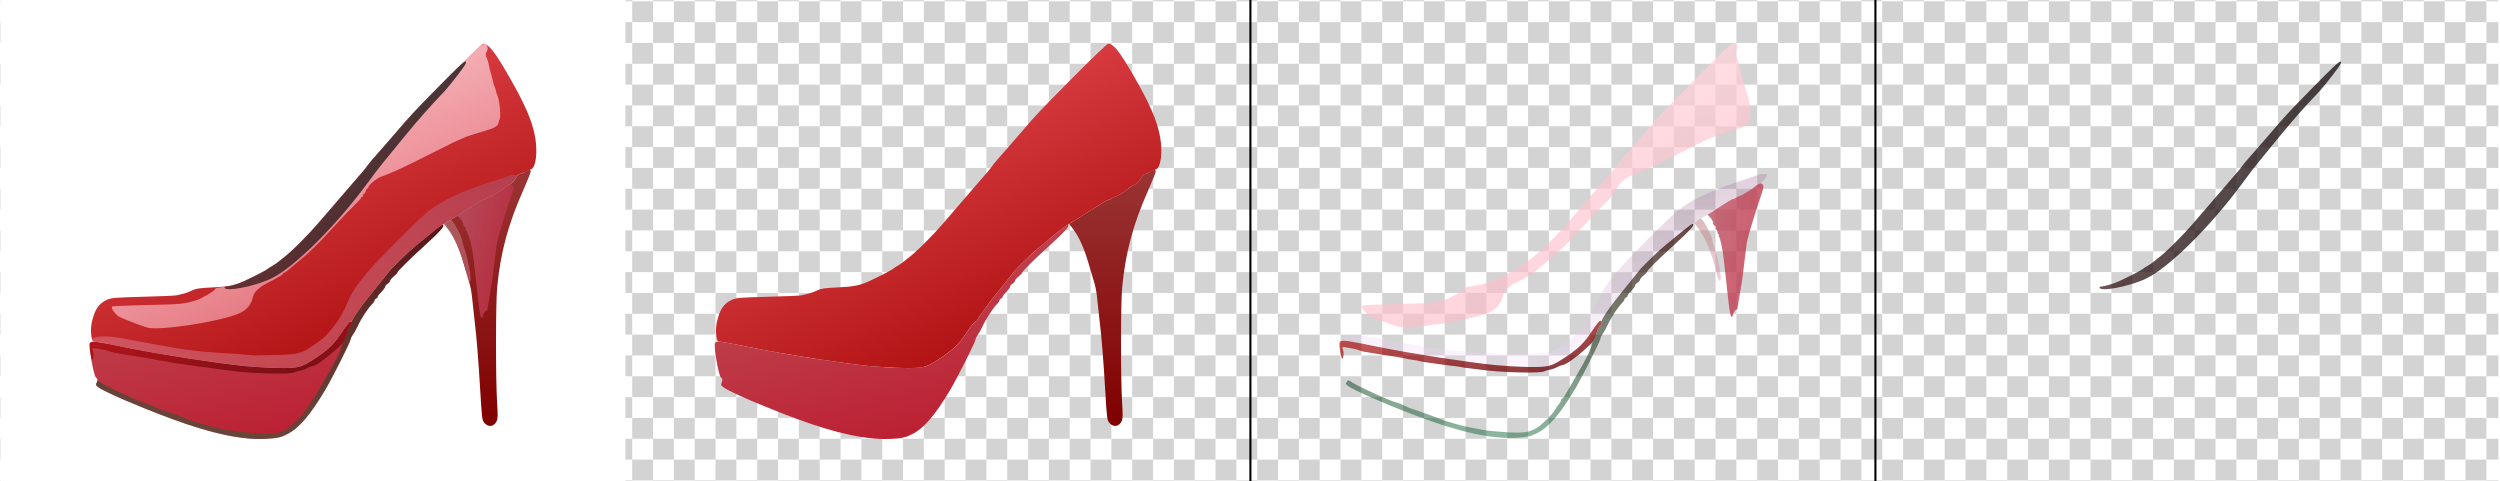 <?xml version="1.0" encoding="utf-8"?>
<!-- Generator: Adobe Illustrator 26.5.0, SVG Export Plug-In . SVG Version: 6.00 Build 0)  -->
<svg version="1.1" id="图层_1" xmlns="http://www.w3.org/2000/svg" xmlns:xlink="http://www.w3.org/1999/xlink" x="0px" y="0px"
	 viewBox="0 0 2400 462.1" style="enable-background:new 0 0 2400 462.1;" xml:space="preserve">
<style type="text/css">
	.st0{fill:none;}
	.st1{fill:#D3D3D3;}
	.st2{clip-path:url(#SVGID_00000065794979987749808400000005879577747246894259_);}
	.st3{fill:url(#SVGID_00000020398748104561784720000006190365404239639994_);}
	.st4{fill:url(#SVGID_00000168077946033127154860000017171968706896886679_);}
	.st5{fill:url(#region-1-1_00000141436332834057169130000000587729329439610510_);}
	.st6{fill:url(#region-1-2_00000088816651022200899880000018187215959487885709_);}
	.st7{fill:url(#region-1-3_00000047754224655863206620000003710073704364466593_);}
	.st8{fill:url(#region-2-1_00000030483635648251914680000012823471483812145051_);}
	.st9{fill:url(#region-2-2_00000055676840999349213500000015147815534853252788_);}
	.st10{fill:url(#region-2-3_00000142878381423961350490000004592865778816201601_);}
	.st11{fill:url(#region-2-4_00000084489330636514278060000005611034456830252439_);}
	.st12{fill:url(#region-2-5_00000101816612662092988010000011504307737896134535_);}
	.st13{fill:url(#region-2-6_00000160189787269589928680000011641894803767171493_);}
	.st14{fill:url(#region-3-1_00000119817202441574970580000004230158462019293364_);}
	.st15{fill:url(#region-1-1-2_00000012430100959051448790000002920794545196302984_);}
	.st16{fill:url(#region-1-2-2_00000106859815770805367530000013312610834327357829_);}
	.st17{fill:url(#region-1-3-2_00000010277348229702809320000011185306367913783945_);}
	.st18{fill:url(#region-2-1-2_00000162325133600751668950000013933108703259158402_);}
	.st19{fill:url(#region-2-2-2_00000134223354672137579840000012023237437271072693_);}
	.st20{fill:url(#region-2-3-2_00000062893614647086602990000005083180489871896459_);}
	.st21{fill:url(#region-2-4-2_00000142858852597626353380000013188469035280660638_);}
	.st22{fill:url(#region-2-5-2_00000135669308888565297660000004128110422656070828_);}
	.st23{fill:url(#region-2-6-2_00000149355799913162572580000017215678971570232493_);}
	.st24{fill:url(#region-3-1-2_00000104677353306195465100000016752615653542143409_);}
	.st25{fill:none;stroke:#000000;stroke-width:2;stroke-miterlimit:10;}
</style>
<pattern  y="462.1" width="40" height="40" patternUnits="userSpaceOnUse" id="SVGID_0000004992215559029419378" viewBox="0 -40 40 40" style="overflow:visible;">
	<g>
		<rect y="-40" class="st0" width="40" height="40"/>
		<g>
			<rect y="-40" class="st0" width="40" height="40"/>
			<g>
				<rect y="-40" class="st0" width="40" height="40"/>
				<g>
					<rect y="-40" class="st0" width="40" height="40"/>
					<g>
						<rect y="-40" class="st0" width="40" height="40"/>
						<g>
							<polygon class="st0" points="0,0 40,0 40,-40 0,-40 							"/>
							<polygon class="st1" points="0,-20 20,-20 20,-40 0,-40 							"/>
							<polygon class="st1" points="20,0 40,0 40,-20 20,-20 							"/>
						</g>
					</g>
				</g>
			</g>
		</g>
	</g>
</pattern>
<g id="_图层_1">
	<g>
		<defs>
			<rect id="SVGID_1_" y="0.1" width="2400" height="462"/>
		</defs>
		<clipPath id="SVGID_00000103247953379135884640000008378960449641676452_">
			<use xlink:href="#SVGID_1_"  style="overflow:visible;"/>
		</clipPath>
		<g style="clip-path:url(#SVGID_00000103247953379135884640000008378960449641676452_);">
			
				<pattern  id="SVGID_00000157300407132053662710000013908688417144128911_" xlink:href="#SVGID_0000004992215559029419378" patternTransform="matrix(1 0 0 1 26.93 1119.11)">
			</pattern>
			<rect y="0.1" style="fill:url(#SVGID_00000157300407132053662710000013908688417144128911_);" width="2398.4" height="461.7"/>
		</g>
	</g>
	
		<linearGradient id="SVGID_00000083068319800536578420000006307326407376299944_" gradientUnits="userSpaceOnUse" x1="690.28" y1="289.794" x2="691.28" y2="289.794" gradientTransform="matrix(600 0 0 -462 -414169.438 134115.984)">
		<stop  offset="0" style="stop-color:#FFFFFF"/>
		<stop  offset="1" style="stop-color:#FFFFFF"/>
	</linearGradient>
	<path style="fill:url(#SVGID_00000083068319800536578420000006307326407376299944_);" d="M0.4,231v231h600V0H0.4V231z"/>
	<g id="layer-1">
		
			<linearGradient id="region-1-1_00000131327059718060349820000014189268760678495408_" gradientUnits="userSpaceOnUse" x1="689.944" y1="290.028" x2="690.705" y2="288.858" gradientTransform="matrix(427.55 0 0 -311.33 -294852.75 90316.484)">
			<stop  offset="0" style="stop-color:#F25960"/>
			<stop  offset="1" style="stop-color:#A00000"/>
		</linearGradient>
		<path id="region-1-1" style="fill:url(#region-1-1_00000131327059718060349820000014189268760678495408_);" d="M429.5,74.9
			c-31.8,32.1-35.4,35.8-50,53.1c-4,4.7-9.1,10.6-11.4,13.1c-9.9,11.2-14.2,16.2-15.6,18.3c-0.8,1.2-2.5,3.3-3.6,4.6
			c-14.8,17.1-36.3,42-41.7,48.4c-11.5,13.5-27.9,29.9-36.2,36c-2.2,1.7-4.2,3.3-4.5,3.6s-2.3,1.7-4.5,3c-2.2,1.3-4.2,2.6-4.5,2.9
			c-1,1.1-12.5,7.1-23.5,12.2c-8.5,3.9-14.6,5.1-29.6,5.8c-12.7,0.6-16.2,1.1-19.5,2.7c-2.1,1.1-5.9,2.6-8.4,3.2s-5.6,1.4-7,1.7
			c-1.4,0.4-16,1-32.5,1.4c-28.2,0.8-30.3,1-34.8,3.1c-6.3,3-10.1,7.7-12.6,15.9c-2.3,7.3-2.8,13.4-1.7,19.8
			c0.6,3.4,1.2,4.3,2.8,4.3c2,0,12.4,1.9,35.4,6.6c30.3,6.1,82.8,14.2,109.4,16.9c8.5,0.8,22.9,1.7,32,1.8c18.8,0.2,21.5-0.4,33-7.9
			c15.2-10,19.7-14.3,28.2-27.2c3.3-5,6.7-9.2,7.4-9.2s2.1-1.4,3-3.1c2.3-4.5,11.2-16.4,22.8-30.7c5.6-6.7,11-13.5,12.1-15
			s5.5-6.1,9.9-10.2c4.3-4.1,8.4-8.1,9.1-8.7c0.7-0.7,4.4-3.8,8.2-6.8c3.7-3.1,9.9-8.2,13.7-11.3c3.9-3.1,8.2-6.4,9.7-7.2
			c4-2.2,13.8-8.3,26.6-16.7c6.1-4,11.8-7.3,12.5-7.3c0.8,0,2.3-0.7,3.4-1.5c1-0.8,2.5-1.5,3.1-1.5c1.5,0,11.9-6.5,14.7-9.2
			c1.1-1,2.9-2.1,4-2.4c2.2-0.7,4.9-3.6,7.1-7.7c0.9-1.5,2.3-2.7,3.1-2.7c0.9,0,3.3-0.9,5.3-1.9c2-1.1,4.4-2.2,5.3-2.5
			c4.6-1.4,6.6-16,4.1-30.6c-2.7-15.7-9.8-32.1-26.3-60.6c-12.8-22.1-18.7-29.5-23.7-29.4C462.8,42.1,447.9,56.3,429.5,74.9
			L429.5,74.9z"/>
		
			<linearGradient id="region-1-2_00000080928718106691736950000002921759274951223196_" gradientUnits="userSpaceOnUse" x1="683.74" y1="289.687" x2="683.74" y2="288.687" gradientTransform="matrix(83.1 0 0 -245.76 -56350.898 71355.922)">
			<stop  offset="0" style="stop-color:#9B3434"/>
			<stop  offset="1" style="stop-color:#800000"/>
		</linearGradient>
		<path id="region-1-2" style="fill:url(#region-1-2_00000080928718106691736950000002921759274951223196_);" d="M504,165.1
			c-1.6,1-3.8,1.9-4.7,1.9c-1,0-2.4,1.2-3.3,2.7c-2.2,4.1-4.9,7-7.1,7.7c-1.1,0.3-2.9,1.4-4,2.4c-2.8,2.7-13.2,9.2-14.7,9.2
			c-0.6,0-2.1,0.7-3.1,1.5c-1.1,0.8-2.6,1.5-3.3,1.5c-0.8,0-6.7,3.4-13.1,7.6c-6.4,4.1-14.5,9.3-18,11.5l-6.3,3.9l4,5.2
			c5.4,7.2,10.4,18.2,14.2,31.3c1.7,6,3.8,13,4.6,15.5c2.7,8.6,3.3,11.6,4.3,21.5c0.5,5.5,1.4,13.8,2,18.5c2,16.2,3.8,38.6,5.5,67.5
			c1.7,28.7,1.8,29,4.3,31.8c3.9,4.1,8.9,3.3,11.5-2.1c1.1-2.2,1.2-5.6,0.4-17.7c-1.4-22.9-1.4-95.6,0.1-111
			c3.3-33.6,10.5-60.3,25.1-93.1c3.9-8.8,7.1-16.8,7.1-17.7C509.5,162.5,507.8,162.6,504,165.1L504,165.1z"/>
		
			<linearGradient id="region-1-3_00000178169236242302772630000016805588699550015415_" gradientUnits="userSpaceOnUse" x1="689.728" y1="289.559" x2="690.268" y2="288.249" gradientTransform="matrix(339.48 0 0 -205.44 -233960.094 59677.145)">
			<stop  offset="0" style="stop-color:#C0535B"/>
			<stop  offset="1" style="stop-color:#BB1328"/>
		</linearGradient>
		<path id="region-1-3" style="fill:url(#region-1-3_00000178169236242302772630000016805588699550015415_);" d="M416.7,221.7
			c-15.8,12.8-21.8,17.8-23.3,19.3c-0.9,0.8-5.2,4.9-9.5,9s-8.8,8.7-9.9,10.2s-6.5,8.3-12.1,15c-11.6,14.3-20.5,26.2-22.8,30.7
			c-0.9,1.7-2.3,3.1-3,3.1s-4.1,4.2-7.4,9.2c-8.5,12.9-13,17.2-28.2,27.2c-11.5,7.5-14.2,8.1-33,7.9c-9.1-0.1-23.5-1-32-1.8
			c-26.6-2.7-79.1-10.8-109.4-16.9c-34.5-7-36.9-7.3-39.5-5.7c-2,1.3,3.1,31.8,5.6,33.6c1.5,1.1,1.6,1.8,0.7,4.4
			c-1.1,2.8-1,3.1,2.5,5.5c6.8,4.6,38.2,18.1,68.6,29.4c39.3,14.6,69.6,21,92.7,19.4c10.2-0.7,12.4-1.2,18.5-4.2
			c11.6-5.6,22.3-18.1,37.1-42.9c6.6-11.1,24.2-46.1,24.2-48.1c0-0.9,0.9-2.9,2-4.3s3.2-5.1,4.6-8.2c3.6-7.8,10.5-18.4,14.7-22.3
			c0.9-0.9,1.7-2.2,1.7-2.8c0-0.7,0.7-1.4,1.5-1.8c0.8-0.3,1.5-1,1.5-1.6c0-0.9,0.8-1.9,5.8-7.3c0.9-1.1,1.6-2.3,1.5-2.8
			c-0.2-0.5,0.8-1.6,2.2-2.5s2.5-2.2,2.5-3c0-0.7,1.6-2.6,3.5-4.1s3.5-3.3,3.5-3.9c0-1,12.2-13.1,24.6-24.3
			c16.5-14.9,21.9-21.1,18.6-21.1C424.2,216,420.6,218.6,416.7,221.7L416.7,221.7z"/>
	</g>
	<g id="layer-2">
		
			<linearGradient id="region-2-1_00000026857454074792027080000005581214119568579213_" gradientUnits="userSpaceOnUse" x1="689.746" y1="289.901" x2="690.486" y2="288.721" gradientTransform="matrix(372.89 0 0 -272.99 -257040.312 79160.68)">
			<stop  offset="0" style="stop-color:#FFEFF2;stop-opacity:0.91"/>
			<stop  offset="1" style="stop-color:#FFA3B3;stop-opacity:0.47"/>
		</linearGradient>
		<path id="region-2-1" style="fill:url(#region-2-1_00000026857454074792027080000005581214119568579213_);" d="M429.5,74.9
			c-31.8,32.1-35.4,35.8-50,53.1c-4,4.7-9.1,10.6-11.4,13.1c-9.9,11.2-14.2,16.2-15.6,18.3c-0.8,1.2-2.5,3.3-3.6,4.6
			c-14.8,17.1-36.3,42-41.7,48.4c-11.5,13.5-27.9,29.9-36.2,36c-2.2,1.7-4.2,3.3-4.5,3.6s-2.3,1.7-4.5,3c-2.2,1.3-4.2,2.6-4.5,2.9
			c-1,1.1-12.5,7.1-23.5,12.2c-5.5,2.5-14.6,5-20.7,5.6c-4.3,0.4-6.8,1-6.8,1.8c0,1.5-12.1,8.7-17.4,10.5
			c-11.8,3.8-15.2,4.2-47.6,4.8c-17.9,0.4-33.1,1.1-33.8,1.5c-1.8,1.2,3.4,8.2,7.5,10.2c5.2,2.5,21.5,8.7,26.4,10
			c11.9,3.2,70.2-5.8,87.9-13.6c7.6-3.4,11.7-8.3,13.4-16.1c1-4.6,6.3-9.5,14.4-13.4c4.2-2.1,7.9-4.1,8.2-4.4s1.7-1.1,3.3-1.9
			c1.5-0.8,2.7-1.8,2.7-2.3c0-0.4,0.4-0.8,0.9-0.8s2-0.9,3.3-2c1.2-1,5.9-4.9,10.3-8.6c12-9.9,18.6-16.4,33.7-32.9
			c7.5-8.3,16.8-17.9,20.5-21.5s6.7-6.8,6.5-7.3c-0.1-0.4,0.2-0.7,0.8-0.7c0.5,0,1-0.7,1-1.5s0.4-1.5,1-1.5c0.5,0,1.2-1.1,1.6-2.5
			c0.3-1.4,1-2.5,1.5-2.5s0.9-0.5,0.9-1c0-2.2,8-8.8,12.6-10.5c2.7-0.9,6.5-2.4,8.4-3.3c1.9-0.8,4.9-2.1,6.5-2.7
			c3.4-1.4,33.6-16.3,47-23.2c5-2.5,9.9-4.9,11-5.3s4-1.7,6.5-2.8c2.5-1.2,10.2-3.7,17-5.7c12.6-3.6,15.7-5.3,16.2-9
			c0.2-1.1,0.6-2.5,1-3c1.3-2.1,0-17.1-2-22.3c-1.1-2.8-1.9-5.2-1.7-5.2s-0.3-1.6-1.1-3.5s-1.4-3.7-1.4-4s0-0.6-0.1-0.8
			c0-0.1-0.2-1-0.5-2c-0.5-2.3-0.9-3.5-2.2-8.2c-0.6-2.2-1.4-5.5-1.7-7.4c-0.3-1.8-1.2-4.5-1.9-6c-1.2-2.2-1.2-3,0.1-5.5
			c1.1-2.2,1.2-3.4,0.4-5.2C465.3,39.2,463.3,40.8,429.5,74.9L429.5,74.9z"/>
		
			<linearGradient id="region-2-2_00000111176124488861916240000008516214738126342587_" gradientUnits="userSpaceOnUse" x1="690.261" y1="289.257" x2="690.261" y2="288.257" gradientTransform="matrix(407.76 0 0 -185.25 -281168.562 53754.867)">
			<stop  offset="0" style="stop-color:#A6759A;stop-opacity:0.34"/>
			<stop  offset="1" style="stop-color:#F7DCFF;stop-opacity:0.26"/>
		</linearGradient>
		<path id="region-2-2" style="fill:url(#region-2-2_00000111176124488861916240000008516214738126342587_);" d="M486,169.5
			c-1.6,0.7-8,2.9-14.2,4.9c-28.4,9.1-48.6,18.6-61.2,28.9c-10.4,8.5-47.7,46-58,58.2c-11.2,13.4-15.3,19.8-19.5,30.2
			c-5.6,13.6-17.5,29.7-26.6,35.9c-1.9,1.3-5.3,3.6-7.5,5.1c-9.1,6.4-13.4,7.5-31.5,8c-8.5,0.2-17.5,0.5-20,0.5
			c-2.5,0.1-7.4-0.2-11-0.6c-3.6-0.5-10.1-1-14.5-1.2c-19.4-0.8-41.1-3-54.5-5.4c-18.4-3.2-36.1-6.5-46.7-8.6
			c-17.6-3.5-32.3-3.1-32.3,0.7c0,1.3,0.7,1.9,2.1,1.9c2.1,0,12.3,1.9,35.5,6.6c30.3,6.1,82.8,14.2,109.4,16.9
			c8.5,0.8,22.9,1.7,32,1.8c18.8,0.2,21.5-0.4,33-7.9c15.2-10,19.7-14.3,28.2-27.2c3.3-5,6.7-9.2,7.4-9.2s2.1-1.4,3-3.1
			c2.3-4.5,11.2-16.4,22.8-30.7c5.6-6.7,11-13.5,12.1-15s5.5-6.1,9.9-10.2c4.3-4.1,8.4-8.1,9.1-8.7c0.7-0.7,4.4-3.8,8.2-6.8
			c3.7-3.1,9.9-8.2,13.7-11.3c3.9-3.1,8.2-6.4,9.7-7.2c4-2.2,13.8-8.3,26.6-16.7c6.1-4,11.8-7.3,12.5-7.3c0.8,0,2.3-0.7,3.4-1.5
			c1-0.8,2.5-1.5,3.1-1.5c1.5,0,11.9-6.5,14.8-9.2c1.1-1,2.9-2.1,4-2.4c2-0.6,6-4.9,7.1-7.8c0.5-1.3-0.1-1.6-3.2-1.5
			C490.7,168.1,487.7,168.7,486,169.5L486,169.5z"/>
		
			<linearGradient id="region-2-3_00000178166831185732334590000008498391250366823840_" gradientUnits="userSpaceOnUse" x1="678.658" y1="288.351" x2="680.478" y2="287.551" gradientTransform="matrix(53.54 0 0 -128.15 -35901.43 37148.258)">
			<stop  offset="0" style="stop-color:#BB5567;stop-opacity:0.82"/>
			<stop  offset="1" style="stop-color:#C5142D;stop-opacity:0.75"/>
		</linearGradient>
		<path id="region-2-3" style="fill:url(#region-2-3_00000178166831185732334590000008498391250366823840_);" d="M486.5,178.7
			c-1.4,0.9-2.7,2-3,2.3c-1,1.3-12.1,8-13.3,8c-0.6,0-2.1,0.7-3.1,1.5c-1.1,0.8-2.6,1.5-3.4,1.5c-0.7,0-6.5,3.4-12.9,7.6l-11.5,7.5
			l2.6,2.8c1.4,1.5,2.6,3.7,2.6,4.9c0,1.3,0.7,2.5,1.6,2.9c0.8,0.3,1.3,1.1,1,1.9c-0.3,0.7,0,1.4,0.5,1.6s1.1,1.3,1.2,2.6
			c0,1.2,0.6,2.2,1.1,2.2s0.6,0.3,0.3,0.7c-0.4,0.3-0.3,1.1,0.2,1.7s1.6,4.5,2.4,8.6c1.5,7.6,2,11.6,5.8,47
			c2.1,20.5,3.5,25.1,5.4,18.3c0.6-2.1,1.7-3.8,2.4-3.8c0.8,0,1.5-0.7,1.6-1.5c0.2-0.8,0.6-3.5,0.9-6c0.4-2.5,0.9-5.7,1.2-7.2
			s0.7-3.9,0.9-5.5c0.2-1.5,0.7-3.9,1-5.3s1.4-10.2,2.5-19.5c1.1-9.4,2.2-18.3,2.5-20c1.2-6.1,7.2-26,13.6-44.8
			c2.3-6.9,2.7-9.2,1.8-10.3C490.9,176.6,489.5,176.6,486.5,178.7L486.5,178.7z"/>
		
			<linearGradient id="region-2-4_00000166672534494003523220000010669256550468394426_" gradientUnits="userSpaceOnUse" x1="665.211" y1="285.565" x2="665.211" y2="284.565" gradientTransform="matrix(25.41 0 0 -59.29 -16463.82 17140.941)">
			<stop  offset="0" style="stop-color:#BA8383;stop-opacity:0.55"/>
			<stop  offset="1" style="stop-color:#DC8AA5;stop-opacity:0.42"/>
		</linearGradient>
		<path id="region-2-4" style="fill:url(#region-2-4_00000166672534494003523220000010669256550468394426_);" d="M429.3,213.1
			l-2.8,2l3.9,5.2c6.9,9.3,13.9,26.4,17.3,42.1c1.4,6.8,2.7,9.3,3.9,7.5c1.4-2.3-2.1-20.9-6.1-32.3c-1.1-3.3-2-6.7-2-7.6
			c0-1.9-6.4-14.6-8.8-17.3C432.8,210.6,432.6,210.6,429.3,213.1L429.3,213.1z"/>
		
			<linearGradient id="region-2-5_00000171682048379337486690000008384138469026121125_" gradientUnits="userSpaceOnUse" x1="689.898" y1="289.431" x2="689.898" y2="288.431" gradientTransform="matrix(333.58 0 0 -205.43 -229877.5 59672.484)">
			<stop  offset="0" style="stop-color:#370000;stop-opacity:0.74"/>
			<stop  offset="1" style="stop-color:#14683C;stop-opacity:0.49"/>
		</linearGradient>
		<path id="region-2-5" style="fill:url(#region-2-5_00000171682048379337486690000008384138469026121125_);" d="M416.7,221.7
			c-15.8,12.8-21.8,17.8-23.3,19.3c-0.9,0.8-5.2,4.9-9.5,9s-8.8,8.7-9.9,10.2s-6.5,8.3-12.1,15c-16.7,20.4-25.5,33.1-24,34.6
			c0.3,0.3-0.5,1.9-1.7,3.6c-1.3,1.7-2.9,5.3-3.7,8.1c-0.7,2.7-2,5.8-2.8,6.7c-0.8,1-1.6,2.9-1.7,4.2c-0.3,2.2-4.6,11.6-8.3,18.1
			c-5,8.8-15.3,26.7-17.2,29.7c-1.2,2.1-2.7,3.8-3.3,3.8s-0.7,0.3-0.4,0.6c0.4,0.4-0.6,2.3-2.2,4.3c-1.5,2-3.4,4.6-4,5.9
			c-1.9,3.6-13.1,14.6-17.3,17c-7.9,4.5-12.3,5.1-29.4,4.1c-8.8-0.6-18.1-1.4-20.9-2c-2.7-0.5-8.7-1.6-13.2-2.4
			c-8-1.5-25.8-6.5-29.8-8.5c-2.4-1.1-27.2-10-28-10c-0.3,0-2.9-1.2-5.8-2.6c-2.8-1.4-6.1-2.7-7.2-2.9c-5-0.8-35.6-14.7-42.9-19.4
			c-3.7-2.5-3.9-2.5-5.2-0.6c-1.3,1.7-1.2,2.2,0.8,3.8c5,4,36.3,17.7,67.1,29.3c41.2,15.6,72.3,22.2,95.9,20.6
			c10.2-0.7,12.4-1.2,18.5-4.2c11.6-5.6,22.3-18.1,37.1-42.9c6.6-11.1,24.2-46.1,24.2-48.1c0-0.9,0.9-2.9,2-4.3s3.2-5.1,4.6-8.2
			c3.6-7.8,10.5-18.4,14.7-22.3c0.9-0.9,1.7-2.2,1.7-2.8c0-0.7,0.7-1.4,1.5-1.8c0.8-0.3,1.5-1,1.5-1.6c0-0.9,0.8-1.9,5.8-7.3
			c0.9-1.1,1.6-2.3,1.5-2.8c-0.2-0.5,0.8-1.6,2.2-2.5s2.5-2.2,2.5-3c0-0.7,1.6-2.6,3.5-4.1s3.5-3.3,3.5-3.9c0-1,12.2-13.1,24.6-24.3
			c16.5-14.9,21.9-21.1,18.6-21.1C424.2,216,420.6,218.6,416.7,221.7L416.7,221.7z"/>
		
			<linearGradient id="region-2-6_00000017510981697820552390000003155813640553219469_" gradientUnits="userSpaceOnUse" x1="688.803" y1="284.58" x2="689.803" y2="283.59" gradientTransform="matrix(251.98 0 0 -49.63 -173459.906 14429.931)">
			<stop  offset="0" style="stop-color:#BF0000;stop-opacity:0.61"/>
			<stop  offset="1" style="stop-color:#5E080D;stop-opacity:0.82"/>
		</linearGradient>
		<path id="region-2-6" style="fill:url(#region-2-6_00000017510981697820552390000003155813640553219469_);" d="M328.7,318.2
			c-8.5,12.9-13,17.2-28.2,27.2c-11.5,7.5-14.2,8.1-33,7.9c-9.1-0.1-23.5-1-32-1.8c-26.6-2.7-79.1-10.8-109.4-16.9
			c-34.4-7-36.9-7.3-39.4-5.7c-1.1,0.7-1.1,2.3-0.2,8.9c0.7,4.5,1.6,8,2,7.7c1.3-0.8,1.8-5.8,0.9-8.3c-0.5-1.4-0.8-2.7-0.5-2.9
			c0.2-0.3,2.9,0,6,0.7c3.1,0.6,5.8,1.1,6.1,1.1c0.2,0,2.3,0.6,4.6,1.4c2.2,0.8,4.3,1.4,4.7,1.3s1.8,0.1,3.2,0.5
			c1.4,0.3,5.7,1,9.5,1.6c3.9,0.6,8.8,1.3,11,1.7c2.2,0.3,4.9,0.7,6,0.9c4.3,0.7,9.1,1.6,10.5,2c0.8,0.2,3.5,0.7,6,1
			s5.2,0.8,6.1,1.1c1,0.2,3,0.7,4.5,0.9c7.3,1.1,10.7,1.5,13.9,2c1.9,0.2,5,0.6,6.7,0.9c1.8,0.3,5.6,0.8,8.3,1
			c2.8,0.3,5.7,0.7,6.5,1s4,0.7,7,1s8.4,1,12,1.5c18,2.7,57.6,3.7,61.1,1.6c0.5-0.4,1.9-0.8,3.1-1.1c3.8-0.9,5.3-1.2,5.6-1.4
			c0.1-0.2,0.5-0.3,1-0.4c0.4-0.1,1.8-0.8,3.2-1.5c1.4-0.8,3.5-1.5,4.7-1.7c2.9-0.3,12.4-6.9,20.8-14.5c8.9-8,9.9-9.3,11.5-15.4
			c0.7-2.8,2.4-6.4,3.7-8.1c2.2-3,2.2-4.4-0.2-4.4C335.3,309,332,313.2,328.7,318.2L328.7,318.2z"/>
	</g>
	<g id="layer-3">
		
			<linearGradient id="region-3-1_00000115485429609609682630000014673837649382759326_" gradientUnits="userSpaceOnUse" x1="688.418" y1="289.395" x2="689.638" y2="288.635" gradientTransform="matrix(231.92 0 0 -218.61 -159459.094 63354.711)">
			<stop  offset="0" style="stop-color:#4E0000;stop-opacity:0.56"/>
			<stop  offset="1" style="stop-color:#002C2D"/>
		</linearGradient>
		<path id="region-3-1" style="fill:url(#region-3-1_00000115485429609609682630000014673837649382759326_);" d="M421.4,82.9
			C397,107.7,393.1,112,379.5,128c-4,4.7-9.1,10.6-11.4,13.1c-9.9,11.2-14.2,16.2-15.6,18.3c-0.8,1.2-2.5,3.3-3.6,4.6
			c-14.8,17.1-36.3,42-41.7,48.4c-11.5,13.5-27.9,29.9-36.2,36c-2.2,1.7-4.2,3.3-4.5,3.6s-2.3,1.7-4.5,3c-2.2,1.3-4.2,2.6-4.5,2.9
			c-1,1.1-12.5,7.1-23.5,12.2c-4.3,2-13.9,4.9-16.2,4.9c-1.2,0-2.3,0.4-2.3,0.9c0,4.6,28-0.6,44.4-8.3c21.7-10.1,62.1-50,93.1-92.1
			c4.8-6.6,10.1-13.6,11.7-15.5s3.2-4,3.6-4.5c0.4-0.6,9.1-11.1,19.2-23.5c16.3-19.7,22.1-26.3,39.3-44.5c2.1-2.2,7.8-9.2,12.7-15.6
			c7.1-9.3,8.7-11.9,7.6-12.8C446.1,58.3,440.4,63.6,421.4,82.9L421.4,82.9z"/>
	</g>
</g>
<g id="_图层_2">
	<g id="layer-1-2">
		
			<linearGradient id="region-1-1-2_00000075153071433045886270000002626005282924340668_" gradientUnits="userSpaceOnUse" x1="691.347" y1="290.029" x2="692.107" y2="288.86" gradientTransform="matrix(427.55 0 0 -311.33 -294852.75 90316.484)">
			<stop  offset="0" style="stop-color:#F25960"/>
			<stop  offset="1" style="stop-color:#A00000"/>
		</linearGradient>
		<path id="region-1-1-2" style="fill:url(#region-1-1-2_00000075153071433045886270000002626005282924340668_);" d="M1029.5,74.9
			c-31.8,32.1-35.4,35.8-50,53.1c-4,4.7-9.1,10.6-11.4,13.1c-9.9,11.2-14.2,16.2-15.6,18.3c-0.8,1.2-2.5,3.3-3.6,4.6
			c-14.8,17.1-36.3,42-41.7,48.4c-11.5,13.5-27.9,29.9-36.2,36c-2.2,1.7-4.2,3.3-4.5,3.6s-2.3,1.7-4.5,3c-2.2,1.3-4.2,2.6-4.5,2.9
			c-1,1.1-12.5,7.1-23.5,12.2c-8.5,3.9-14.6,5.1-29.6,5.8c-12.7,0.6-16.2,1.1-19.5,2.7c-2.1,1.1-5.9,2.6-8.4,3.2s-5.6,1.4-7,1.7
			c-1.4,0.4-16,1-32.5,1.4c-28.2,0.8-30.3,1-34.8,3.1c-6.3,3-10.1,7.7-12.6,15.9c-2.3,7.3-2.8,13.4-1.7,19.8
			c0.6,3.4,1.2,4.3,2.8,4.3c2,0,12.4,1.9,35.4,6.6c30.3,6.1,82.8,14.2,109.4,16.9c8.5,0.8,22.9,1.7,32,1.8c18.8,0.2,21.5-0.4,33-7.9
			c15.2-10,19.7-14.3,28.2-27.2c3.3-5,6.7-9.2,7.4-9.2s2.1-1.4,3-3.1c2.3-4.5,11.2-16.4,22.8-30.7c5.6-6.7,11-13.5,12.1-15
			s5.5-6.1,9.9-10.2c4.3-4.1,8.4-8.1,9.1-8.7c0.7-0.7,4.4-3.8,8.2-6.8c3.7-3.1,9.9-8.2,13.7-11.3c3.9-3.1,8.2-6.4,9.7-7.2
			c4-2.2,13.8-8.3,26.6-16.7c6.1-4,11.8-7.3,12.5-7.3c0.8,0,2.3-0.7,3.4-1.5c1-0.8,2.5-1.5,3.1-1.5c1.5,0,11.9-6.5,14.7-9.2
			c1.1-1,2.9-2.1,4-2.4c2.2-0.7,4.9-3.6,7.1-7.7c0.9-1.5,2.3-2.7,3.1-2.7c0.9,0,3.3-0.9,5.3-1.9c2-1.1,4.4-2.2,5.3-2.5
			c4.6-1.4,6.6-16,4.1-30.6c-2.7-15.7-9.8-32.1-26.3-60.6c-12.8-22.1-18.7-29.5-23.7-29.4C1062.8,42.1,1047.9,56.3,1029.5,74.9z"/>
		
			<linearGradient id="region-1-2-2_00000159467952549318616060000007656121710517916814_" gradientUnits="userSpaceOnUse" x1="690.961" y1="289.687" x2="690.961" y2="288.687" gradientTransform="matrix(83.1 0 0 -245.76 -56350.898 71355.922)">
			<stop  offset="0" style="stop-color:#9B3434"/>
			<stop  offset="1" style="stop-color:#800000"/>
		</linearGradient>
		<path id="region-1-2-2" style="fill:url(#region-1-2-2_00000159467952549318616060000007656121710517916814_);" d="M1104,165.1
			c-1.6,1-3.8,1.9-4.7,1.9c-1,0-2.4,1.2-3.3,2.7c-2.2,4.1-4.9,7-7.1,7.7c-1.1,0.3-2.9,1.4-4,2.4c-2.8,2.7-13.2,9.2-14.7,9.2
			c-0.6,0-2.1,0.7-3.1,1.5c-1.1,0.8-2.6,1.5-3.3,1.5c-0.8,0-6.7,3.4-13.1,7.6c-6.4,4.1-14.5,9.3-18,11.5l-6.3,3.9l4,5.2
			c5.4,7.2,10.4,18.2,14.2,31.3c1.7,6,3.8,13,4.6,15.5c2.7,8.6,3.3,11.6,4.3,21.5c0.5,5.5,1.4,13.8,2,18.5c2,16.2,3.8,38.6,5.5,67.5
			c1.7,28.7,1.8,29,4.3,31.8c3.9,4.1,8.9,3.3,11.5-2.1c1.1-2.2,1.2-5.6,0.4-17.7c-1.4-22.9-1.4-95.6,0.1-111
			c3.3-33.6,10.5-60.3,25.1-93.1c3.9-8.8,7.1-16.8,7.1-17.7C1109.5,162.5,1107.8,162.6,1104,165.1L1104,165.1z"/>
		
			<linearGradient id="region-1-3-2_00000107546884041851270820000012350906752391296682_" gradientUnits="userSpaceOnUse" x1="691.491" y1="289.56" x2="692.041" y2="288.25" gradientTransform="matrix(339.48 0 0 -205.44 -233960.094 59677.145)">
			<stop  offset="0" style="stop-color:#C0535B"/>
			<stop  offset="1" style="stop-color:#BB1328"/>
		</linearGradient>
		<path id="region-1-3-2" style="fill:url(#region-1-3-2_00000107546884041851270820000012350906752391296682_);" d="M1016.7,221.7
			c-15.8,12.8-21.8,17.8-23.3,19.3c-0.9,0.8-5.2,4.9-9.5,9s-8.8,8.7-9.9,10.2s-6.5,8.3-12.1,15c-11.6,14.3-20.5,26.2-22.8,30.7
			c-0.9,1.7-2.3,3.1-3,3.1s-4.1,4.2-7.4,9.2c-8.5,12.9-13,17.2-28.2,27.2c-11.5,7.5-14.2,8.1-33,7.9c-9.1-0.1-23.5-1-32-1.8
			c-26.6-2.7-79.1-10.8-109.4-16.9c-34.5-7-36.9-7.3-39.5-5.7c-2,1.3,3.1,31.8,5.6,33.6c1.5,1.1,1.6,1.8,0.7,4.4
			c-1.1,2.8-1,3.1,2.5,5.5c6.8,4.6,38.2,18.1,68.6,29.4c39.3,14.6,69.6,21,92.7,19.4c10.2-0.7,12.4-1.2,18.5-4.2
			c11.6-5.6,22.3-18.1,37.1-42.9c6.6-11.1,24.2-46.1,24.2-48.1c0-0.9,0.9-2.9,2-4.3s3.2-5.1,4.6-8.2c3.6-7.8,10.5-18.4,14.7-22.3
			c0.9-0.9,1.7-2.2,1.7-2.8c0-0.7,0.7-1.4,1.5-1.8c0.8-0.3,1.5-1,1.5-1.6c0-0.9,0.8-1.9,5.8-7.3c0.9-1.1,1.6-2.3,1.5-2.8
			c-0.2-0.5,0.8-1.6,2.2-2.5s2.5-2.2,2.5-3c0-0.7,1.6-2.6,3.5-4.1s3.5-3.3,3.5-3.9c0-1,12.2-13.1,24.6-24.3
			c16.5-14.9,21.9-21.1,18.6-21.1C1024.2,216,1020.6,218.6,1016.7,221.7L1016.7,221.7z"/>
	</g>
	<g id="layer-2-2">
		
			<linearGradient id="region-2-1-2_00000065055000820467127500000014333711470400045485_" gradientUnits="userSpaceOnUse" x1="692.965" y1="289.911" x2="693.695" y2="288.731" gradientTransform="matrix(372.89 0 0 -272.99 -257040.312 79160.68)">
			<stop  offset="0" style="stop-color:#FFEFF2;stop-opacity:0.91"/>
			<stop  offset="1" style="stop-color:#FFA3B3;stop-opacity:0.47"/>
		</linearGradient>
		<path id="region-2-1-2" style="fill:url(#region-2-1-2_00000065055000820467127500000014333711470400045485_);" d="M1629.5,73.9
			c-31.8,32.1-35.4,35.8-50,53.1c-4,4.7-9.1,10.6-11.4,13.1c-9.9,11.2-14.2,16.2-15.6,18.3c-0.8,1.2-2.5,3.3-3.6,4.6
			c-14.8,17.1-36.3,42-41.7,48.4c-11.5,13.5-27.9,29.9-36.2,36c-2.2,1.7-4.2,3.3-4.5,3.6s-2.3,1.7-4.5,3s-4.2,2.6-4.5,2.9
			c-1,1.1-12.5,7.1-23.5,12.2c-5.5,2.5-14.6,5-20.7,5.6c-4.3,0.4-6.8,1-6.8,1.8c0,1.5-12.1,8.7-17.4,10.5
			c-11.8,3.8-15.2,4.2-47.6,4.8c-17.9,0.4-33.1,1.1-33.8,1.5c-1.8,1.2,3.4,8.2,7.5,10.2c5.2,2.5,21.5,8.7,26.4,10
			c11.9,3.2,70.2-5.8,87.9-13.6c7.6-3.4,11.7-8.3,13.4-16.1c1-4.6,6.3-9.5,14.4-13.4c4.2-2.1,7.9-4.1,8.2-4.4s1.7-1.1,3.3-1.9
			c1.5-0.8,2.7-1.8,2.7-2.3c0-0.4,0.4-0.8,0.9-0.8s2-0.9,3.3-2c1.2-1,5.9-4.9,10.3-8.6c12-9.9,18.6-16.4,33.7-32.9
			c7.5-8.3,16.8-17.9,20.5-21.5s6.7-6.8,6.5-7.3c-0.1-0.4,0.2-0.7,0.8-0.7c0.5,0,1-0.7,1-1.5s0.4-1.5,1-1.5c0.5,0,1.2-1.1,1.6-2.5
			c0.3-1.4,1-2.5,1.5-2.5s0.9-0.5,0.9-1c0-2.2,8-8.8,12.6-10.5c2.7-0.9,6.5-2.4,8.4-3.3c1.9-0.8,4.9-2.1,6.5-2.7
			c3.4-1.4,33.6-16.3,47-23.2c5-2.5,9.9-4.9,11-5.3s4-1.7,6.5-2.8c2.5-1.2,10.2-3.7,17-5.7c12.6-3.6,15.7-5.3,16.2-9
			c0.2-1.1,0.6-2.5,1-3c1.3-2.1,0-17.1-2-22.3c-1.1-2.8-1.9-5.2-1.7-5.2s-0.3-1.6-1.1-3.5s-1.4-3.7-1.4-4s0-0.6-0.1-0.8
			c0-0.1-0.2-1-0.5-2c-0.5-2.3-0.9-3.5-2.2-8.2c-0.6-2.2-1.4-5.5-1.7-7.4c-0.3-1.8-1.2-4.5-1.9-6c-1.2-2.2-1.2-3,0.1-5.5
			c1.1-2.2,1.2-3.4,0.4-5.2C1665.3,38.2,1663.3,39.8,1629.5,73.9L1629.5,73.9z"/>
		
			<linearGradient id="region-2-2-2_00000013905914149720960700000006764175071964978820_" gradientUnits="userSpaceOnUse" x1="693.204" y1="289.267" x2="693.204" y2="288.267" gradientTransform="matrix(407.76 0 0 -185.25 -281168.562 53754.867)">
			<stop  offset="0" style="stop-color:#A6759A;stop-opacity:0.34"/>
			<stop  offset="1" style="stop-color:#F7DCFF;stop-opacity:0.26"/>
		</linearGradient>
		<path id="region-2-2-2" style="fill:url(#region-2-2-2_00000013905914149720960700000006764175071964978820_);" d="M1686,168.5
			c-1.6,0.7-8,2.9-14.2,4.9c-28.4,9.1-48.6,18.6-61.2,28.9c-10.4,8.5-47.7,46-58,58.2c-11.2,13.4-15.3,19.8-19.5,30.2
			c-5.6,13.6-17.5,29.7-26.6,35.9c-1.9,1.3-5.3,3.6-7.5,5.1c-9.1,6.4-13.4,7.5-31.5,8c-8.5,0.2-17.5,0.5-20,0.5
			c-2.5,0.1-7.4-0.2-11-0.6c-3.6-0.5-10.1-1-14.5-1.2c-19.4-0.8-41.1-3-54.5-5.4c-18.4-3.2-36.1-6.5-46.7-8.6
			c-17.6-3.5-32.3-3.1-32.3,0.7c0,1.3,0.7,1.9,2.1,1.9c2.1,0,12.3,1.9,35.5,6.6c30.3,6.1,82.8,14.2,109.4,16.9
			c8.5,0.8,22.9,1.7,32,1.8c18.8,0.2,21.5-0.4,33-7.9c15.2-10,19.7-14.3,28.2-27.2c3.3-5,6.7-9.2,7.4-9.2s2.1-1.4,3-3.1
			c2.3-4.5,11.2-16.4,22.8-30.7c5.6-6.7,11-13.5,12.1-15s5.5-6.1,9.9-10.2c4.3-4.1,8.4-8.1,9.1-8.7c0.7-0.7,4.4-3.8,8.2-6.8
			c3.7-3.1,9.9-8.2,13.7-11.3c3.9-3.1,8.2-6.4,9.7-7.2c4-2.2,13.8-8.3,26.6-16.7c6.1-4,11.8-7.3,12.5-7.3c0.8,0,2.3-0.7,3.4-1.5
			c1-0.8,2.5-1.5,3.1-1.5c1.5,0,11.9-6.5,14.8-9.2c1.1-1,2.9-2.1,4-2.4c2-0.6,6-4.9,7.1-7.8c0.5-1.3-0.1-1.6-3.2-1.5
			C1690.7,167.1,1687.7,167.7,1686,168.5L1686,168.5z"/>
		
			<linearGradient id="region-2-3-2_00000090254419493700403680000015911864262203829161_" gradientUnits="userSpaceOnUse" x1="701.068" y1="288.36" x2="702.888" y2="287.56" gradientTransform="matrix(53.54 0 0 -128.15 -35901.43 37148.258)">
			<stop  offset="0" style="stop-color:#BB5567;stop-opacity:0.82"/>
			<stop  offset="1" style="stop-color:#C5142D;stop-opacity:0.75"/>
		</linearGradient>
		<path id="region-2-3-2" style="fill:url(#region-2-3-2_00000090254419493700403680000015911864262203829161_);" d="M1686.5,177.7
			c-1.4,0.9-2.7,2-3,2.3c-1,1.3-12.1,8-13.3,8c-0.6,0-2.1,0.7-3.1,1.5c-1.1,0.8-2.6,1.5-3.4,1.5c-0.7,0-6.5,3.4-12.9,7.6l-11.5,7.5
			l2.6,2.8c1.4,1.5,2.6,3.7,2.6,4.9c0,1.3,0.7,2.5,1.6,2.9c0.8,0.3,1.3,1.1,1,1.9c-0.3,0.7,0,1.4,0.5,1.6s1.1,1.3,1.2,2.6
			c0,1.2,0.6,2.2,1.1,2.2s0.6,0.3,0.3,0.7c-0.4,0.3-0.3,1.1,0.2,1.7s1.6,4.5,2.4,8.6c1.5,7.6,2,11.6,5.8,47
			c2.1,20.5,3.5,25.1,5.4,18.3c0.6-2.1,1.7-3.8,2.4-3.8c0.8,0,1.5-0.7,1.6-1.5c0.2-0.8,0.6-3.5,0.9-6c0.4-2.5,0.9-5.7,1.2-7.2
			s0.7-3.9,0.9-5.5c0.2-1.5,0.7-3.9,1-5.3s1.4-10.2,2.5-19.5c1.1-9.4,2.2-18.3,2.5-20c1.2-6.1,7.2-26,13.6-44.8
			c2.3-6.9,2.7-9.2,1.8-10.3C1690.9,175.6,1689.5,175.6,1686.5,177.7L1686.5,177.7z"/>
		
			<linearGradient id="region-2-4-2_00000093884966748671051990000002623539489507441305_" gradientUnits="userSpaceOnUse" x1="712.436" y1="285.585" x2="712.436" y2="284.585" gradientTransform="matrix(25.41 0 0 -59.29 -16463.82 17140.941)">
			<stop  offset="0" style="stop-color:#BA8383;stop-opacity:0.55"/>
			<stop  offset="1" style="stop-color:#DC8AA5;stop-opacity:0.42"/>
		</linearGradient>
		<path id="region-2-4-2" style="fill:url(#region-2-4-2_00000093884966748671051990000002623539489507441305_);" d="M1629.3,212.1
			l-2.8,2l3.9,5.2c6.9,9.3,13.9,26.4,17.3,42.1c1.4,6.8,2.7,9.3,3.9,7.5c1.4-2.3-2.1-20.9-6.1-32.3c-1.1-3.3-2-6.7-2-7.6
			c0-1.9-6.4-14.6-8.8-17.3C1632.8,209.6,1632.6,209.6,1629.3,212.1L1629.3,212.1z"/>
		
			<linearGradient id="region-2-5-2_00000054981871115880371660000006893410073439739040_" gradientUnits="userSpaceOnUse" x1="693.496" y1="289.441" x2="693.496" y2="288.441" gradientTransform="matrix(333.58 0 0 -205.43 -229877.5 59672.484)">
			<stop  offset="0" style="stop-color:#370000;stop-opacity:0.74"/>
			<stop  offset="1" style="stop-color:#14683C;stop-opacity:0.49"/>
		</linearGradient>
		<path id="region-2-5-2" style="fill:url(#region-2-5-2_00000054981871115880371660000006893410073439739040_);" d="M1616.7,220.7
			c-15.8,12.8-21.8,17.8-23.3,19.3c-0.9,0.8-5.2,4.9-9.5,9s-8.8,8.7-9.9,10.2s-6.5,8.3-12.1,15c-16.7,20.4-25.5,33.1-24,34.6
			c0.3,0.3-0.5,1.9-1.7,3.6c-1.3,1.7-2.9,5.3-3.7,8.1c-0.7,2.7-2,5.8-2.8,6.7c-0.8,1-1.6,2.9-1.7,4.2c-0.3,2.2-4.6,11.6-8.3,18.1
			c-5,8.8-15.3,26.7-17.2,29.7c-1.2,2.1-2.7,3.8-3.3,3.8s-0.7,0.3-0.4,0.6c0.4,0.4-0.6,2.3-2.2,4.3c-1.5,2-3.4,4.6-4,5.9
			c-1.9,3.6-13.1,14.6-17.3,17c-7.9,4.5-12.3,5.1-29.4,4.1c-8.8-0.6-18.1-1.4-20.9-2c-2.7-0.5-8.7-1.6-13.2-2.4
			c-8-1.5-25.8-6.5-29.8-8.5c-2.4-1.1-27.2-10-28-10c-0.3,0-2.9-1.2-5.8-2.6c-2.8-1.4-6.1-2.7-7.2-2.9c-5-0.8-35.6-14.7-42.9-19.4
			c-3.7-2.5-3.9-2.5-5.2-0.6c-1.3,1.7-1.2,2.2,0.8,3.8c5,4,36.3,17.7,67.1,29.3c41.2,15.6,72.3,22.2,95.9,20.6
			c10.2-0.7,12.4-1.2,18.5-4.2c11.6-5.6,22.3-18.1,37.1-42.9c6.6-11.1,24.2-46.1,24.2-48.1c0-0.9,0.9-2.9,2-4.3s3.2-5.1,4.6-8.2
			c3.6-7.8,10.5-18.4,14.7-22.3c0.9-0.9,1.7-2.2,1.7-2.8c0-0.7,0.7-1.4,1.5-1.8c0.8-0.3,1.5-1,1.5-1.6c0-0.9,0.8-1.9,5.8-7.3
			c0.9-1.1,1.6-2.3,1.5-2.8c-0.2-0.5,0.8-1.6,2.2-2.5s2.5-2.2,2.5-3c0-0.7,1.6-2.6,3.5-4.1s3.5-3.3,3.5-3.9c0-1,12.2-13.1,24.6-24.3
			c16.5-14.9,21.9-21.1,18.6-21.1C1624.2,215,1620.6,217.6,1616.7,220.7L1616.7,220.7z"/>
		
			<linearGradient id="region-2-6-2_00000112627855500817692420000011567596364311499190_" gradientUnits="userSpaceOnUse" x1="693.564" y1="284.601" x2="694.564" y2="283.611" gradientTransform="matrix(251.98 0 0 -49.63 -173459.906 14429.931)">
			<stop  offset="0" style="stop-color:#BF0000;stop-opacity:0.61"/>
			<stop  offset="1" style="stop-color:#5E080D;stop-opacity:0.82"/>
		</linearGradient>
		<path id="region-2-6-2" style="fill:url(#region-2-6-2_00000112627855500817692420000011567596364311499190_);" d="M1528.7,317.2
			c-8.5,12.9-13,17.2-28.2,27.2c-11.5,7.5-14.2,8.1-33,7.9c-9.1-0.1-23.5-1-32-1.8c-26.6-2.7-79.1-10.8-109.4-16.9
			c-34.4-7-36.9-7.3-39.4-5.7c-1.1,0.7-1.1,2.3-0.2,8.9c0.7,4.5,1.6,8,2,7.7c1.3-0.8,1.8-5.8,0.9-8.3c-0.5-1.4-0.8-2.7-0.5-2.9
			c0.2-0.3,2.9,0,6,0.7c3.1,0.6,5.8,1.1,6.1,1.1c0.2,0,2.3,0.6,4.6,1.4c2.2,0.8,4.3,1.4,4.7,1.3s1.8,0.1,3.2,0.5
			c1.4,0.3,5.7,1,9.5,1.6c3.9,0.6,8.8,1.3,11,1.7c2.2,0.3,4.9,0.7,6,0.9c4.3,0.7,9.1,1.6,10.5,2c0.8,0.2,3.5,0.7,6,1
			s5.2,0.8,6.1,1.1c1,0.2,3,0.7,4.5,0.9c7.3,1.1,10.7,1.5,13.9,2c1.9,0.2,5,0.6,6.7,0.9c1.8,0.3,5.6,0.8,8.3,1
			c2.8,0.3,5.7,0.7,6.5,1s4,0.7,7,1s8.4,1,12,1.5c18,2.7,57.6,3.7,61.1,1.6c0.5-0.4,1.9-0.8,3.1-1.1c3.8-0.9,5.3-1.2,5.6-1.4
			c0.1-0.2,0.5-0.3,1-0.4c0.4-0.1,1.8-0.8,3.2-1.5c1.4-0.8,3.5-1.5,4.7-1.7c2.9-0.3,12.4-6.9,20.8-14.5c8.9-8,9.9-9.3,11.5-15.4
			c0.7-2.8,2.4-6.4,3.7-8.1c2.2-3,2.2-4.4-0.2-4.4C1535.3,308,1532,312.2,1528.7,317.2L1528.7,317.2z"/>
	</g>
	<g id="layer-3-2">
		
			<linearGradient id="region-3-1-2_00000144321611592691154610000009874252714133017728_" gradientUnits="userSpaceOnUse" x1="696.178" y1="289.396" x2="697.398" y2="288.636" gradientTransform="matrix(231.92 0 0 -218.61 -159459.094 63354.711)">
			<stop  offset="0" style="stop-color:#4E0000;stop-opacity:0.56"/>
			<stop  offset="1" style="stop-color:#002C2D"/>
		</linearGradient>
		<path id="region-3-1-2" style="fill:url(#region-3-1-2_00000144321611592691154610000009874252714133017728_);" d="M2221.4,82.9
			c-24.4,24.8-28.3,29.1-41.9,45.1c-4,4.7-9.1,10.6-11.4,13.1c-9.9,11.2-14.2,16.2-15.6,18.3c-0.8,1.2-2.5,3.3-3.6,4.6
			c-14.8,17.1-36.3,42-41.7,48.4c-11.5,13.5-27.9,29.9-36.2,36c-2.2,1.7-4.2,3.3-4.5,3.6s-2.3,1.7-4.5,3c-2.2,1.3-4.2,2.6-4.5,2.9
			c-1,1.1-12.5,7.1-23.5,12.2c-4.3,2-13.9,4.9-16.2,4.9c-1.2,0-2.3,0.4-2.3,0.9c0,4.6,28-0.6,44.4-8.3c21.7-10.1,62.1-50,93.1-92.1
			c4.8-6.6,10.1-13.6,11.7-15.5s3.2-4,3.6-4.5c0.4-0.6,9.1-11.1,19.2-23.5c16.3-19.7,22.1-26.3,39.3-44.5c2.1-2.2,7.8-9.2,12.7-15.6
			c7.1-9.3,8.7-11.9,7.6-12.8C2246.1,58.3,2240.4,63.6,2221.4,82.9L2221.4,82.9z"/>
	</g>
	<line class="st25" x1="1200.4" y1="0" x2="1200.4" y2="462"/>
	<line class="st25" x1="1800.4" y1="0" x2="1800.4" y2="462"/>
</g>
</svg>
